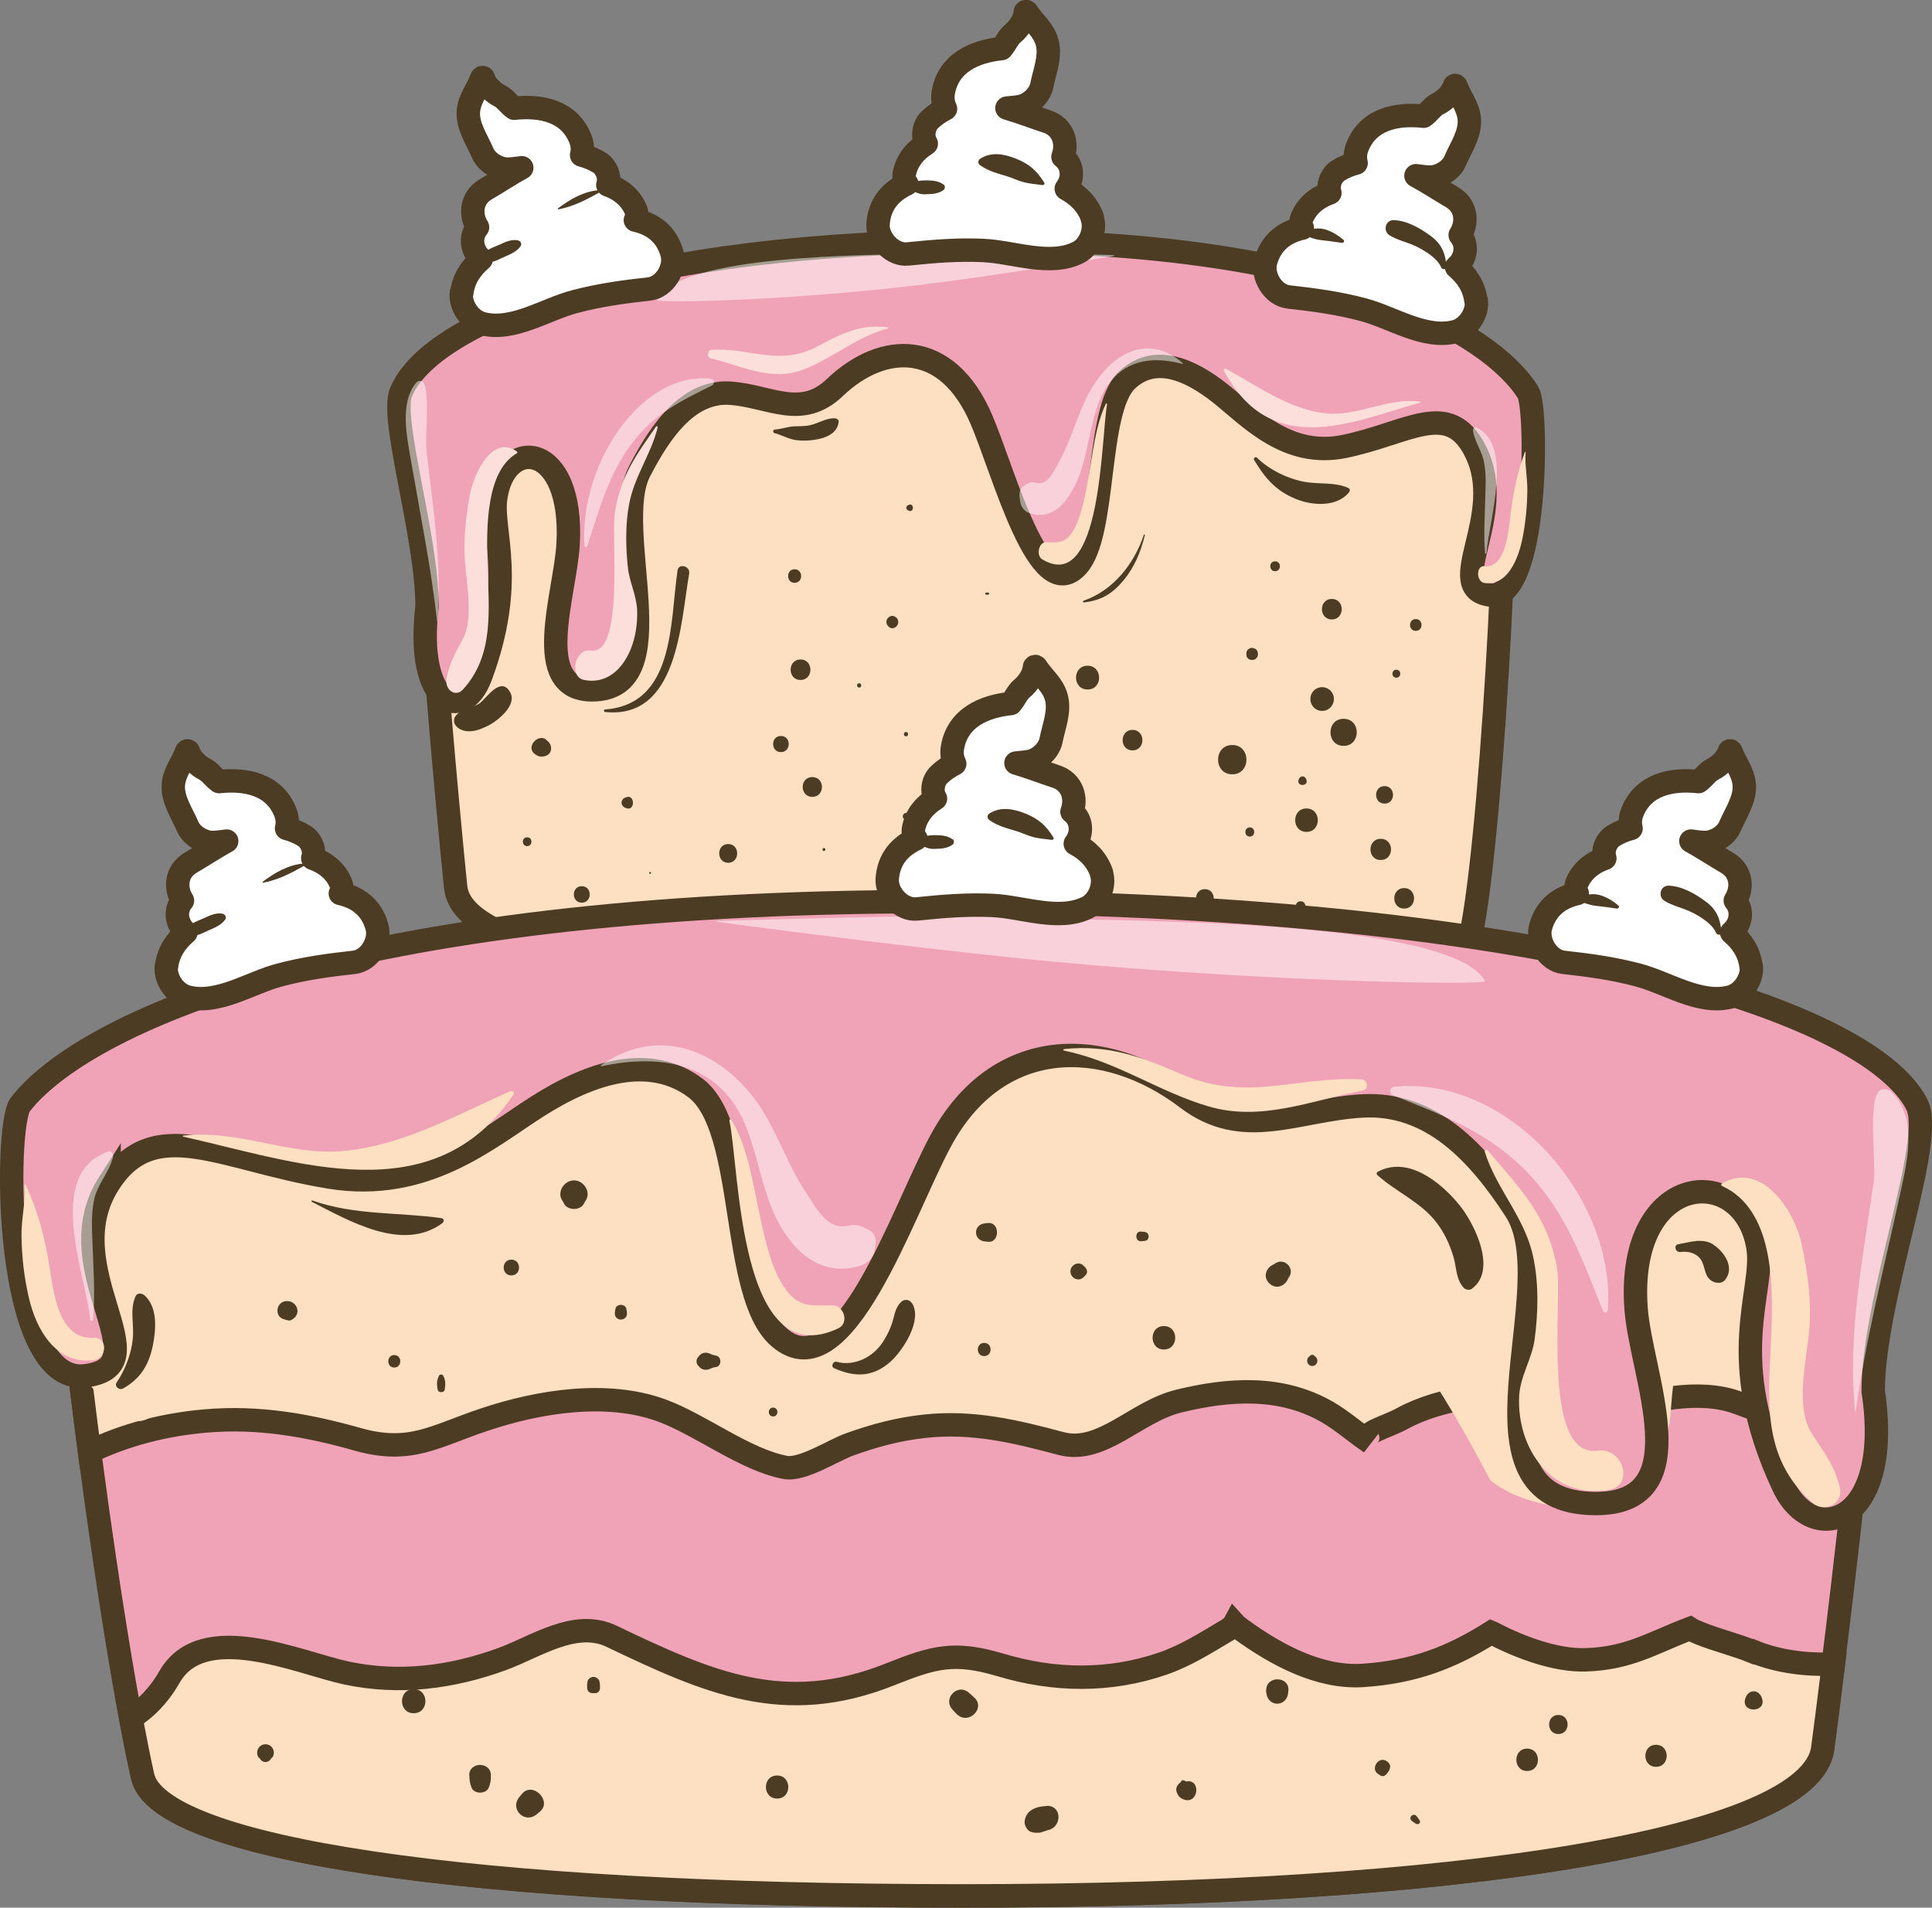 <?xml version="1.0" encoding="UTF-8"?>
<svg xmlns="http://www.w3.org/2000/svg" viewBox="0 0 111.38 109.98">
  <rect x="0" y="0" width="111.38" height="109.98" fill="#808080" stroke="none"/>
  <defs>
    <style>
      .cls-1 {
        fill: #4d3c24;
      }

      .cls-1, .cls-2, .cls-3, .cls-4 {
        stroke-width: 0px;
      }

      .cls-2 {
        fill: #fcdeda;
      }

      .cls-2, .cls-3 {
        mix-blend-mode: multiply;
      }

      .cls-5 {
        isolation: isolate;
      }

      .cls-6, .cls-3 {
        fill: #fddfc1;
      }

      .cls-6, .cls-7 {
        stroke-miterlimit: 10;
      }

      .cls-6, .cls-7, .cls-8, .cls-9 {
        stroke: #4d3c24;
        stroke-width: 1.35px;
      }

      .cls-7 {
        fill: #f0a3b7;
      }

      .cls-4 {
        mix-blend-mode: soft-light;
        opacity: .5;
      }

      .cls-4, .cls-8 {
        fill: #fff;
      }

      .cls-8, .cls-9 {
        stroke-linecap: round;
        stroke-linejoin: round;
      }

      .cls-9 {
        fill: none;
      }
    </style>
  </defs>
  <g class="cls-5">
    <g id="Capa_2" data-name="Capa 2">
      <g id="Capa_1-2" data-name="Capa 1">
        <g>
          <g>
            <path class="cls-6" d="m55.81,56.66c17.05,0,28.55-.25,29.1-3.33,1.23-6.82,2.35-28.91,1.61-30.11-2.01-3.28-11.04-8.32-29.72-8.32s-30.52,4.28-32.13,8.32c-.91,2.29,1.31,25.19,1.6,27.93.41,3.91,12.48,5.51,29.53,5.51Z"/>
            <path class="cls-3" d="m24.68,23.22c1.61-4.03,12.85-8.32,32.13-8.32s27.71,5.04,29.72,8.32c.59.97.92,3.41.61,7.03-.85.82-1.56,1.87-1.71,2.93-.14.99-.25,1.99-.34,2.98-.93.43-1.8-.15-1.99-1.29-.28-1.63.59-4.95.22-6.59-1.16-5.21-7.83.4-10.46-1.65-1.26-.98-2.47-2.68-4.06-2.64-1.64.04-2.37,2.22-2.85,3.85-.66,2.29-1.37,4.73-3.51,5.28-.98.25-1.53-.03-1.94-.59.92-.62,1.49-2.28.56-3.56-3.21-4.44-7.99-4.92-12.34-3.38-3.44.37-6.77,2.52-8.38,6.56-.31.77-.53,1.66-.76,2.54-.66,1.31-1.27,2.68-1.85,4.08-.88.87-2.04,1.14-3.19,1.23-1.51-.66-2.87-1.9-2.99-4.09-.11-2-.31-3.57-1.31-5.17-.61-.98-1.83-.72-2.48,0-1.71,1.93-.46,4.47-1.47,6.62-.22.46-.49.85-.79,1.17-.91-6.78-1.54-13.48-.82-15.31Z"/>
            <path class="cls-7" d="m85.05,25.99c-1.54-3-3.85-1.01-7.56-.25-3.28.67-5.42-1.68-7.09-3.02-1.9-1.52-3.88-2.27-5.43-.81-1.83,1.72-1.17,8.88-2.87,10.72-2.2,2.38-4.21-5.38-5.52-8.44-1.96-4.58-5.65-4.52-8.45-1.85-1.93,1.85-3.76.5-6,.33-2.35-.17-3.98,2-5.26,4.5-1.73,3.34,2.24,12.6-2.74,12.6-3.55,0-1.54-5.54-1.38-8.39.34-5.96-3.71-6.31-4.18-2.61-.24,1.9,1.19,4.74-.87,10.25-1,2.69-3.77,1.69-3.08-4.07,0-3.99-2.13-10.75-1.51-12.31,1.69-4.24,13.5-8.74,33.76-8.74s29.12,5.3,31.23,8.74c.56.91.57,12.06-2.21,11.66-2.77-.4,1.07-4.58-.84-8.3Z"/>
            <path class="cls-3" d="m85.59,32.65c1.21.11,1.38-1.99,1.51-3.11.15-1.2.4-2.38.81-3.48,0-.02.04-.01.04.01-.05.76.11,1.46.1,2.21-.01.91-.09,1.77-.26,2.66-.26,1.37-.92,2.85-2.21,2.67-.48-.07-.5-1.01,0-.97Z"/>
            <path class="cls-2" d="m70.68,21.26c1.86,1.03,3.69,2.35,5.75,2.57,1.85.2,3.57-.94,5.45-.67.02,0,.03.04,0,.05-3.88,1.09-8.57,3.31-11.31-1.82-.05-.09.04-.16.1-.13Z"/>
            <path class="cls-3" d="m60.29,31.26c.77.03,1.2.07,1.67-.83.43-.83.6-1.88.78-2.84.26-1.44.4-3.01,1.01-4.31.02-.05.08-.01.07.04-.35,2.01-.31,10.97-3.73,8.93-.39-.23-.19-1.01.21-.99Z"/>
            <path class="cls-2" d="m41.01,20.17c2.22-.15,3.9.99,6.14-.21,1.38-.74,2.51-1.29,4.04-1.09.03,0,.04.06,0,.07-1.8.46-3.23,1.76-4.94,2.39-1.81.67-3.51-.24-5.29-.68-.23-.06-.16-.47.05-.49Z"/>
            <path class="cls-2" d="m34.05,37.5c1.94.34,1.19-6.5,1.39-7.88.32-2.19,1.25-3.39,2.38-5.03.04-.05.11,0,.09.07-.4,1.59-1.35,2.8-1.65,4.45-.21,1.15-.19,2.46-.06,3.62.09.84.49,1.57.53,2.43.09,2.25-1.11,4.43-3.06,4.04-.9-.18-.5-1.85.37-1.69Z"/>
            <path class="cls-2" d="m25.75,39.08c.19-.94.52-1.46.95-2.28.59-1.13.21-3.1.11-4.36-.1-1.28.04-2.57.26-3.82.26-1.47,1.38-3.57,2.73-2.59.03.02.03.08,0,.1-1.76,1.01-1.76,4.19-1.7,6.31.08,2.73.41,5.32-1.42,7.32-.41.45-1.07.03-.93-.68Z"/>
            <path class="cls-4" d="m85.57,26.73c-.11-.7-.52-1.18-.65-1.87-.02-.12.07-.27.17-.22,2.19.97.75,5.32.61,7.23,0,.08-.09.08-.09,0-.09-1.11,0-2.21.02-3.32.02-.63.05-1.18-.06-1.82Z"/>
            <path class="cls-4" d="m58.99,28.03c.23-.16.44-.28.71-.2.73.21,1.1-.75,1.45-1.39.57-1.06.9-2.28,1.42-3.37,1.2-2.56,3.49-4,5.62-2.13.02.02,0,.05-.02.04-2.09-.56-4.12-.13-4.99,2.69-.3.97-.45,2.01-.72,3-.47,1.72-1.52,3.5-3.14,2.9-.22-.08-.46-.32-.5-.63l-.04-.27c-.03-.25.02-.5.2-.63Z"/>
            <path class="cls-4" d="m41.01,21.85c.17.02.2.29.04.37-1.74.87-3.29,1.59-4.62,3.34-1.32,1.73-1.86,3.75-2.57,5.91-.04.11-.16.1-.17-.03-.28-4.77,3.36-10.08,7.31-9.6Z"/>
            <path class="cls-4" d="m23.98,22.08c.1-.12.29-.18.4-.06.42.4.13,3.14.2,3.85.36,3.3.92,6.61.64,9.96,0,.01-.02.02-.02,0-.35-3.13-.96-6.1-1.49-9.18-.25-1.46-.68-3.38.26-4.56Z"/>
            <path class="cls-4" d="m37.9,17.31c1.19-2.7,12.55-2.56,14.66-2.69,3.87-.23,7.77-.01,11.65.09.02,0,.03.04,0,.05-3.34.55-6.67,1.08-10.02,1.52-7.98,1.05-16.38,1.22-16.29,1.02Z"/>
            <path class="cls-1" d="m72.05,47.7c-.34,0-.34.53,0,.53s.34-.53,0-.53Z"/>
            <path class="cls-1" d="m75.3,44.91c-.09-.2-.33-.2-.42,0-.2.46.62.46.42,0Z"/>
            <path class="cls-1" d="m71.04,42.95c-1.09,0-1.09,1.69,0,1.69s1.09-1.69,0-1.69Z"/>
            <path class="cls-1" d="m75.32,46.61c-.87,0-.87,1.35,0,1.35s.87-1.35,0-1.35Z"/>
            <path class="cls-1" d="m79.82,45.32c-.65,0-.65,1.01,0,1.01s.65-1.01,0-1.01Z"/>
            <path class="cls-1" d="m80.5,38.61c-.3,0-.3.46,0,.46s.3-.46,0-.46Z"/>
            <path class="cls-9" d="m76.22,40.31s.01-.02,0-.02"/>
            <path class="cls-1" d="m77.46,41.44c-1.01,0-1.01,1.56,0,1.56s1.01-1.56,0-1.56Z"/>
            <path class="cls-1" d="m69.46,51.26c-.68,0-.68,1.06,0,1.06s.68-1.06,0-1.06Z"/>
            <path class="cls-1" d="m74.98,51.96c-.37,0-.37.57,0,.57s.37-.57,0-.57Z"/>
            <path class="cls-1" d="m79.6,48.36c-.79,0-.79,1.22,0,1.22s.79-1.22,0-1.22Z"/>
            <path class="cls-1" d="m80.95,51.2c-.76,0-.76,1.18,0,1.18s.76-1.18,0-1.18Z"/>
            <path class="cls-1" d="m81.62,35.69c-.44,0-.44.68,0,.68s.44-.68,0-.68Z"/>
            <path class="cls-1" d="m65.94,30.84c-.55,1.66-1.77,3.21-3.47,3.79-.05.02-.05.11.01.1,1-.11,1.64-.49,2.29-1.27.62-.74,1.01-1.67,1.23-2.61,0-.04-.05-.06-.06-.02Z"/>
            <path class="cls-1" d="m77.75,28.14c-.77-.35-1.59-.22-2.42-.34-.99-.15-2.15-.7-2.86-1.41-.08-.09-.23.02-.17.13.64,1.06,1.26,1.79,2.44,2.26.96.38,2.35.46,3.04-.41.05-.06.06-.18-.03-.22Z"/>
            <path class="cls-1" d="m39.06,32.89c-.44,2.98-.15,7.71-4.17,8.01-.1,0-.09.14,0,.15,4.19.42,4.34-5.1,4.84-7.98.08-.44-.61-.62-.67-.18Z"/>
            <path class="cls-1" d="m48.18,24.12c-.51-.05-.98.28-1.47.39-.3.07-.63.06-.94.07-.37.02-.72.16-1.09.18-.12,0-.15.18-.03.21.42.11.78.33,1.22.4.35.05.72.04,1.06-.01.62-.09,1.35-.34,1.42-1.05.01-.11-.1-.18-.19-.19Z"/>
            <path class="cls-1" d="m29.4,39.89c-.52-.89-1.29.26-1.69.61-.37.33-1.63.44-1.53,1.12.05.31.42.5.7.53.43.05.78-.09,1.17-.27.59-.27,1.81-1.22,1.35-1.99Z"/>
            <path class="cls-1" d="m41.98,48.66c-.69,0-.69,1.08,0,1.08s.69-1.08,0-1.08Z"/>
            <path class="cls-1" d="m45.02,42.43c-.6,0-.6.93,0,.93s.6-.93,0-.93Z"/>
            <path class="cls-1" d="m46.83,44.8c-.74,0-.74,1.14,0,1.14s.74-1.14,0-1.14Z"/>
            <path class="cls-1" d="m47.5,48.89c-.11,0-.11.17,0,.17s.11-.17,0-.17Z"/>
            <path class="cls-1" d="m56.28,49.37c-.65,0-.65,1.01,0,1.01s.65-1.01,0-1.01Z"/>
            <path class="cls-1" d="m55.61,42.03c-.25,0-.25.38,0,.38s.24-.38,0-.38Z"/>
            <path class="cls-1" d="m51.68,35.62s-.02-.02-.03-.03c-.13-.11-.29-.11-.42,0,0,0-.02.02-.03.03-.11.09-.13.29-.05.41,0,.01.02.03.03.04.14.2.39.2.53,0,0-.01.02-.03.03-.04.08-.12.05-.32-.05-.41Z"/>
            <path class="cls-1" d="m46.15,38.02c-.76,0-.76,1.18,0,1.18s.76-1.18,0-1.18Z"/>
            <path class="cls-1" d="m49.53,39.39c-.16,0-.16.25,0,.25s.16-.25,0-.25Z"/>
            <path class="cls-1" d="m36.1,45.96s-.03.01-.05.02c-.29.11-.29.48,0,.59.02,0,.03.01.05.02.52.2.52-.82,0-.63Z"/>
            <path class="cls-1" d="m31.42,42.64s.09.05.13.07c-.43-.52-1.27.31-.74.74.19.16.36.21.61.14.51-.14.43-.79,0-.96Z"/>
            <path class="cls-1" d="m33.54,51.09c-.61,0-.61.95,0,.95s.61-.95,0-.95Z"/>
            <path class="cls-1" d="m30.39,48.27c-.33,0-.33.51,0,.51s.33-.51,0-.51Z"/>
            <path class="cls-1" d="m37.48,50.27c-.07,0-.07.11,0,.11s.07-.11,0-.11Z"/>
            <path class="cls-1" d="m44.95,52.85c-.13-.06-.15-.06-.29-.04-.1.02-.1.19,0,.2.14.02.16.02.29-.04.05-.02.05-.1,0-.13Z"/>
            <path class="cls-1" d="m51.78,52.53c-.64,0-.64.99,0,.99s.64-.99,0-.99Z"/>
            <path class="cls-1" d="m52.47,46.96c-.04-.08-.15-.12-.24-.1-.02,0-.03.01-.05.02-.18.06-.18.31,0,.37.02,0,.03.01.05.02.09.03.19-.02.24-.1.04-.08.04-.13,0-.21Z"/>
            <path class="cls-1" d="m52.23,42.2c-.16,0-.16.25,0,.25s.16-.25,0-.25Z"/>
            <path class="cls-1" d="m45.81,32.82c-.5,0-.5.78,0,.78s.5-.78,0-.78Z"/>
            <path class="cls-1" d="m52.41,29.1s-.03.01-.05.02c-.15.05-.15.26,0,.31.02,0,.03.01.05.02.29.1.29-.45,0-.35Z"/>
            <path class="cls-1" d="m56.96,34.16s-.08,0-.11.01c-.07,0-.07.1,0,.11.04,0,.08,0,.11.01.08,0,.08-.13,0-.13Z"/>
            <path class="cls-1" d="m65.29,42.08c-.76,0-.76,1.18,0,1.18s.76-1.18,0-1.18Z"/>
            <path class="cls-1" d="m62.25,49.13c-.67,0-.67,1.03,0,1.03s.67-1.03,0-1.03Z"/>
            <path class="cls-1" d="m62.7,38.38c-.89,0-.89,1.37,0,1.37s.88-1.37,0-1.37Z"/>
            <path class="cls-1" d="m72.29,37.38s0,0,0,0c-.1-.06-.22-.03-.31.04-.13.1-.14.22-.12.38.04.27.41.32.57.15.16-.16.11-.54-.15-.57Z"/>
            <path class="cls-1" d="m73.51,32.36c-.37,0-.37.57,0,.57s.37-.57,0-.57Z"/>
            <path class="cls-1" d="m76.78,34.53c-.76,0-.76,1.18,0,1.18s.76-1.18,0-1.18Z"/>
            <g>
              <path class="cls-8" d="m85.09,17.35c-.1-.82-.53-1.46-1.12-1.96.52-.44.7-1.25.21-1.84.43-.67.41-1.67-.48-2.19-.67-.39-1.36-.85-2.07-1.23.3.04.58.08.82.08.55,0,1.21-.4,1.43-.92.31-.73.87-1.53.83-2.36-.04-.77-.53-1.3-.77-1.97-.02-.05-.09-.05-.1,0-.12.43-.57.84-.95,1.03-.33.17-.52.5-.82.71-1.54-.17-3.18.15-3.82,1.77-.13.33-.14.65-.07.93-.34.09-.68.22-1.02.43-.4.25-.65.83-.49,1.29-.71.25-1.32.72-1.62,1.45-.07.18-.07.41.03.58-.98.22-1.79.78-2.11,1.92-.24.84.42,1.95,1.32,2.05,1.46.16,2.86.35,4.29.73,1.68.44,3.55,1.72,5.31,1.27.72-.18,1.31-1.04,1.22-1.78Z"/>
              <path class="cls-1" d="m77.45,13.83c-.28-.25-.59-.44-.95-.57-.47-.17-.85-.07-1.3.06-.13.04-.13.22,0,.26.33.1.59.22.94.26.4.04.81.1,1.21.16.1.02.19-.1.1-.18Z"/>
              <path class="cls-1" d="m82.53,13.64c-.61-.46-1.41-.93-2.19-.95-.48,0-.62.63-.24.87.46.29,1.03.4,1.53.64.5.24,1.24.69,1.45,1.21.06.15.32.15.31-.04-.05-.73-.27-1.28-.86-1.73Z"/>
            </g>
            <g>
              <path class="cls-8" d="m62.98,12.56c-.28-.78-.83-1.31-1.51-1.68.42-.54.42-1.37-.19-1.84.28-.75.05-1.72-.94-2.04-.74-.24-1.51-.54-2.29-.77.3-.03.59-.05.81-.1.54-.12,1.09-.65,1.2-1.2.15-.78.53-1.68.31-2.48-.2-.74-.79-1.16-1.17-1.76-.03-.05-.1-.03-.1.03-.03.44-.38.94-.71,1.21-.29.24-.41.6-.65.87-1.54.16-3.07.82-3.36,2.54-.06.35,0,.67.13.93-.31.16-.62.36-.91.64-.34.33-.46.95-.2,1.37-.64.4-1.13.98-1.27,1.76-.03.19.02.41.15.56-.91.43-1.58,1.14-1.66,2.32-.05.87.83,1.82,1.72,1.72,1.46-.15,2.87-.27,4.35-.2,1.74.08,3.83.93,5.46.12.67-.33,1.06-1.29.81-2Z"/>
              <path class="cls-1" d="m54.41,10.65c-.26-.2-.57-.24-.9-.25-.2,0-.37,0-.56.03-.22.05-.35.18-.54.28-.07.04-.07.15,0,.18.34.17.55.33.95.31.37-.01.75-.02,1.05-.26.08-.07.08-.23,0-.3Z"/>
              <path class="cls-1" d="m58.6,9.16c-.68-.28-1.44-.43-2.09-.01-.15.1-.14.29,0,.38.48.34,1.01.47,1.57.64.3.09.58.24.89.32.39.11.72.12,1.12.18.08.01.16-.06.11-.14-.43-.69-.83-1.05-1.59-1.37Z"/>
            </g>
            <g>
              <path class="cls-8" d="m26.62,16.9c.1-.82.53-1.46,1.12-1.96-.52-.44-.7-1.25-.21-1.84-.43-.67-.41-1.67.48-2.19.67-.39,1.36-.85,2.07-1.24-.3.04-.58.08-.82.08-.55,0-1.21-.4-1.43-.92-.31-.73-.87-1.53-.83-2.36.04-.76.53-1.3.77-1.97.02-.05.09-.04.1,0,.12.43.57.84.95,1.03.33.17.52.5.82.71,1.54-.17,3.18.15,3.82,1.77.13.33.14.65.07.93.34.09.68.22,1.02.43.4.25.65.83.49,1.29.71.25,1.32.72,1.62,1.45.07.18.07.41-.03.58.98.22,1.79.78,2.11,1.92.24.84-.42,1.95-1.32,2.05-1.46.16-2.86.35-4.29.73-1.68.44-3.55,1.72-5.31,1.27-.72-.18-1.31-1.04-1.22-1.78Z"/>
              <path class="cls-1" d="m29.88,13.86c-.38-.08-.73.08-1.07.24-.34.16-.82.28-.99.63-.07.15,0,.3.15.36.37.12.75-.13,1.08-.27.36-.16.74-.3.97-.64.07-.11,0-.28-.13-.31Z"/>
              <path class="cls-1" d="m34.55,10.96c-.9.07-1.67.52-2.38,1.05-.03.02-.01.06.02.06.86-.16,1.63-.56,2.39-.99.05-.03.03-.12-.03-.12Z"/>
            </g>
          </g>
          <g>
            <path class="cls-7" d="m55.49,109.31c-28.68,0-46.35-2.76-47.28-6.89-2.06-9.14-5.64-36.33-4.4-37.94,3.38-4.39,18.58-11.15,50-11.15s51.35,5.74,54.06,11.15c1.53,3.07-2.32,32.65-2.81,36.33-.69,5.24-20.89,8.5-49.57,8.5Z"/>
            <path class="cls-6" d="m11.88,81.92c3-.26,5.85.24,8.74,1.06,3.05.86,4.43-.18,7.31-1.14,3.1-1.04,7.05-1.69,10.23-.52,2.25.83,4.8,2.85,7.12,3.28.98.18,2.78-1,3.68-1.32,1.48-.53,2.81-.89,4.39-1.06,2.73-.29,5.2.3,7.81,1,2.36.63,4.29-1.82,6.78-2.44,2.9-.71,5.9-.92,8.59.63.85.49,1.64,1.2,2.48,1.76-.64-.57.75-.8,1.85-1.4,2.17-1.18,5.77-1.78,8.13-.78.73.31,1.56.84,2.33,1.18.03-.01.05-.02.08-.04.53-.22,1.05-.44,1.58-.67,2.02-.77,4.99-1.39,7.14-.61,3.21,1.16,4.83,1.87,7.09,1.54.83-8.23,1.41-16.38.64-17.91-2.7-5.41-21.62-11.15-54.06-11.15S7.19,60.09,3.81,64.48c-.7.91.13,9.9,1.35,19.22,2.06-.99,4.34-1.58,6.72-1.78Z"/>
            <path class="cls-6" d="m101.08,95.23c-1.03-.42-2.11-.67-3.14-1.09-.25-.1-.41-.18-.52-.25-2.18.83-3.5,1.72-6,1.8-1.72.06-3.79-.72-5.29-1.5-.06-.03-.11-.06-.16-.08-2.36,1.49-4.53,2.29-7.39,2.48-2.53.17-5.03-1.21-7-2.63-.19-.14-.33-.25-.42-.35-.06.11-.18.23-.41.37-1.21.72-2.35,1.45-3.69,1.92-3.1,1.07-6.27,1.02-9.4.08-2.64-.78-3.79-.47-6.35.55-6.11,2.44-10.49.46-16.06-2.2-2.1-1-4.36.61-6.31,1.32-2.9,1.06-5.93,1.45-8.97.8-2.72-.58-8.28-3.13-10.2.23-.61,1.07-1.38,1.84-2.22,2.36.24,1.28.47,2.43.68,3.37.93,4.13,18.6,6.89,47.28,6.89s48.88-3.25,49.57-8.5c.1-.73.33-2.49.62-4.86-1.63.05-3.19-.15-4.6-.72Z"/>
            <path class="cls-3" d="m107.87,64.48c-2.7-5.41-21.62-11.15-54.06-11.15S7.19,60.09,3.81,64.48c-1.35,1.75-.71,6.89,1.07,14.84,2.1,3.55,4.2,3.15,4.71.79.47-2.18-.99-6.64-.38-8.84,1.95-6.98,13.18.53,17.6-2.21,2.12-1.32,4.16-3.59,6.83-3.54,2.76.06,3.99,2.98,4.79,5.17,1.12,3.07,2.3,6.34,5.91,7.08,1.65.34,2.57-.04,3.27-.79-1.55-.83-2.5-3.05-.95-4.77,5.39-5.96,13.44-6.6,20.76-4.53,5.79.5,11.39,3.37,14.1,8.79.52,1.04.89,2.22,1.28,3.41,1.11,1.75,2.14,3.59,3.12,5.47,1.49,1.17,3.43,1.53,5.36,1.65,2.54-.89,4.82-2.54,5.03-5.49.18-2.69.53-4.78,2.21-6.94,1.03-1.31,3.08-.97,4.16,0,2.88,2.59.78,5.99,2.48,8.87.37.62.82,1.13,1.33,1.57,1.53-9.09,2.6-18.07,1.38-20.52Z"/>
            <path class="cls-7" d="m6.29,68.2c2.6-4.03,6.48-1.36,12.72-.34,5.52.9,9.12-2.25,11.94-4.05,3.19-2.04,6.53-3.04,9.14-1.09,3.07,2.3,1.97,11.91,4.83,14.38,3.7,3.19,7.09-7.21,9.3-11.31,3.3-6.14,9.51-6.06,14.21-2.48,3.25,2.48,6.32.67,10.09.45,3.96-.23,6.69,2.68,8.86,6.03,2.9,4.48-3.78,16.89,4.62,16.89,5.97,0,2.59-7.43,2.32-11.25-.58-8,6.24-8.46,7.03-3.5.4,2.55-2,6.35,1.46,13.74,1.69,3.6,6.35,2.27,5.18-5.46,0-5.35,3.58-14.41,2.53-16.51-2.84-5.68-22.72-11.72-56.8-11.72S4.72,59.07,1.17,63.68c-.94,1.22-.96,16.17,3.71,15.64,4.67-.53-1.8-6.14,1.41-11.12Z"/>
            <path class="cls-3" d="m5.39,77.12c-2.03.14-2.31-2.67-2.55-4.17-.25-1.61-.67-3.18-1.37-4.66-.01-.03-.06-.02-.06.02.08,1.01-.19,1.96-.17,2.96.02,1.22.15,2.38.43,3.57.43,1.84,1.56,3.82,3.71,3.58.81-.09.85-1.36,0-1.3Z"/>
            <path class="cls-3" d="m29.42,62.91c-3.13,1.38-6.21,3.15-9.68,3.45-3.11.27-6.01-1.26-9.17-.89-.03,0-.05.05,0,.06,6.53,1.46,14.42,4.44,19.04-2.44.08-.12-.07-.22-.17-.17Z"/>
            <path class="cls-3" d="m47.96,75.25c-1.29.04-2.02.1-2.8-1.11-.72-1.11-1.01-2.53-1.3-3.8-.44-1.94-.67-4.04-1.69-5.78-.04-.06-.13-.02-.12.05.59,2.7.52,14.7,6.28,11.97.65-.31.32-1.35-.36-1.33Z"/>
            <path class="cls-3" d="m78.47,62.23c-3.74-.2-6.57,1.33-10.33-.29-2.32-1-4.22-1.73-6.79-1.46-.05,0-.07.08-.01.09,3.02.61,5.43,2.36,8.31,3.21,3.04.9,5.9-.32,8.91-.91.39-.08.27-.63-.09-.65Z"/>
            <path class="cls-3" d="m92.1,83.63c-3.26.45-2.01-8.71-2.34-10.56-.53-2.94-2.11-4.54-4-6.75-.06-.07-.19,0-.16.09.67,2.14,2.28,3.75,2.77,5.97.35,1.54.31,3.3.1,4.85-.16,1.13-.83,2.11-.89,3.25-.15,3.02,1.86,5.95,5.15,5.42,1.51-.24.85-2.48-.63-2.27Z"/>
            <path class="cls-3" d="m106.07,85.74c-.33-1.27-.88-1.96-1.6-3.06-.99-1.52-.35-4.15-.18-5.85.17-1.72-.07-3.45-.43-5.13-.43-1.97-2.33-4.79-4.59-3.47-.05.03-.05.11,0,.14,2.97,1.35,2.96,5.61,2.85,8.46-.14,3.65-.69,7.13,2.38,9.82.69.6,1.8.03,1.56-.91Z"/>
            <path class="cls-4" d="m5.42,69.19c.19-.94.88-1.58,1.1-2.51.04-.16-.11-.36-.29-.29-3.69,1.3-1.27,7.14-1.03,9.69,0,.1.15.1.16,0,.14-1.49.02-2.96-.03-4.45-.03-.85-.08-1.59.09-2.44Z"/>
            <path class="cls-4" d="m50.13,70.93c-.4-.22-.73-.38-1.2-.27-1.23.29-1.86-1-2.44-1.87-.96-1.42-1.52-3.06-2.38-4.52-2.03-3.44-5.87-5.37-9.46-2.86-.03.02-.01.07.02.06,3.51-.75,6.94-.18,8.39,3.61.5,1.3.76,2.7,1.22,4.02.79,2.31,2.57,4.69,5.29,3.88.37-.11.77-.43.84-.84l.06-.37c.05-.33-.03-.67-.34-.84Z"/>
            <path class="cls-4" d="m80.39,62.65c-.29.03-.34.39-.07.5,2.93,1.17,5.53,2.14,7.77,4.48,2.22,2.32,3.14,5.03,4.32,7.93.06.15.27.13.28-.04.48-6.4-5.66-13.51-12.3-12.87Z"/>
            <path class="cls-4" d="m109.05,62.96c-.16-.16-.48-.24-.68-.09-.71.53-.21,4.21-.34,5.16-.61,4.43-1.54,8.86-1.08,13.35,0,.02.03.02.03,0,.59-4.2,1.61-8.18,2.51-12.31.42-1.95,1.14-4.53-.44-6.11Z"/>
            <path class="cls-4" d="m85.62,56.56c-2-3.61-21.12-3.43-24.67-3.6-6.51-.31-13.08-.02-19.6.13-.04,0-.04.06,0,.06,5.61.74,11.23,1.45,16.86,2.04,13.43,1.41,27.56,1.64,27.41,1.37Z"/>
            <path class="cls-1" d="m67.1,76.45c-.87,0-.87,1.35,0,1.35s.87-1.35,0-1.35Z"/>
            <path class="cls-1" d="m73.56,72.81c-.14.08-.26.07.08.03-.55.06-.92.7-.47,1.14.45.45,1.08.08,1.14-.47-.04.34-.05.22.03.08.28-.5-.28-1.06-.78-.78Z"/>
            <path class="cls-1" d="m62.58,73.08c-.11-.11-.21-.24-.41-.24-.25,0-.46.21-.46.46s.21.46.46.46c.2,0,.3-.13.41-.24.12-.12.12-.31,0-.43Z"/>
            <path class="cls-1" d="m52.57,75.13c-.14-.22-.42-.25-.61-.08-.27.25-.36.58-.45.94-.12.5-.34.96-.62,1.39-.56.86-1.64,1.41-2.65,1.13-.21-.06-.37.27-.15.37,1.21.54,2.25.52,3.26-.39.72-.65,1.84-2.39,1.23-3.36Z"/>
            <path class="cls-1" d="m8.3,74.66c-.14-.11-.39-.13-.48.06-.32.72-.13,1.41-.15,2.18-.02.95-.41,2.02-.94,2.79-.16.23.14.48.36.36.99-.55,1.48-1.34,1.71-2.43.2-.95.31-2.28-.5-2.97Z"/>
            <path class="cls-1" d="m25.47,70.23c-2.48-.35-5.05-.16-7.46-1.02-.05-.02-.08.06-.03.08,2.15,1.09,5.24,2.92,7.53,1.22.09-.06.11-.25-.04-.27Z"/>
            <path class="cls-1" d="m84.15,69.49c-1.05-1.3-2.98-2.89-4.73-1.93-.06.04-.08.13-.02.18,1.11,1,2.51,1.55,3.43,2.76.45.59.77,1.29.97,1.99.18.62.13,1.25.58,1.75.11.12.34.16.47.06,1.48-1.07.16-3.75-.71-4.82Z"/>
            <path class="cls-1" d="m98.79,71.76c-.62-.41-1.36-.15-2.03-.03-.3.05-.17.49.12.45.43-.06.91.05,1.17.43.29.42.17,1.02.71,1.28.22.1.51.11.68-.09.59-.7-.02-1.62-.66-2.04Z"/>
            <path class="cls-1" d="m75.8,78.19s-.03-.03-.04-.04c-.05-.06-.17-.06-.22,0-.01.01-.02.03-.04.04-.25.15-.15.56.15.56s.41-.4.15-.56Z"/>
            <path class="cls-1" d="m66.04,71.03c-.09-.01-.17-.03-.26-.03-.36-.03-.36.58,0,.56.09,0,.17-.02.26-.03.24-.04.24-.45,0-.49Z"/>
            <path class="cls-1" d="m56.74,77.42c-.49,0-.49.76,0,.76s.49-.76,0-.76Z"/>
            <path class="cls-1" d="m56.96,70.51c-.06,0-.13.01-.19.02-.67.07-.67.97,0,1.04.06,0,.13.01.19.02.69.07.69-1.15,0-1.08Z"/>
            <path class="cls-1" d="m16.89,75.11c-.11-.08-.24-.1-.37-.1-.6.02-.74.89-.14,1.05.15.04.31.12.45.02.02-.01.04-.03.06-.04.35-.23.34-.69,0-.93Z"/>
            <path class="cls-1" d="m22.73,78.12c-.46,0-.46.72,0,.72s.46-.72,0-.72Z"/>
            <path class="cls-1" d="m25.55,79.31c-.04-.09-.19-.09-.24,0-.15.3-.13.48-.08.8.03.2.38.2.41,0,.04-.32.06-.51-.09-.8Z"/>
            <path class="cls-1" d="m29.48,72.62c-.59,0-.59.91,0,.91s.59-.91,0-.91Z"/>
            <path class="cls-1" d="m33.09,68.05c-.56,0-1.01.67-.67,1.17.03.05.06.09.08.14.2.45.98.45,1.18,0,.02-.05.05-.1.08-.14.34-.5-.11-1.17-.67-1.17Z"/>
            <path class="cls-1" d="m36.11,75.46c-.05-.31-.58-.31-.63,0-.01.06-.02.12-.03.18-.09.58.78.58.69,0-.01-.06-.02-.12-.03-.18Z"/>
            <path class="cls-1" d="m44.57,81.15c-.33,0-.33.51,0,.51s.33-.51,0-.51Z"/>
            <path class="cls-1" d="m41.29,78.15c-.12-.01-.24-.05-.35-.1-.19-.1-.44-.09-.6.08-.03.03-.05.06-.08.09-.14.15-.14.38,0,.52.03.03.06.06.08.09.16.16.4.18.6.08.11-.05.23-.09.35-.1.32-.06.32-.59,0-.65Z"/>
            <path class="cls-1" d="m15.3,100.56c-.42,0-.63.52-.34.82,0-.02,0-.04,0-.05.13.34.56.34.69,0,0,.02,0,.04,0,.05.29-.3.09-.82-.34-.82Z"/>
            <path class="cls-1" d="m23.85,97.38c-.9,0-.9,1.39,0,1.39s.9-1.39,0-1.39Z"/>
            <path class="cls-1" d="m27.06,102.35c0,.26.03.47.13.72.16.37.82.37.98,0,.11-.24.13-.45.13-.72,0-.8-1.25-.8-1.25,0Z"/>
            <path class="cls-1" d="m30.1,103.41c-.05.06-.1.12-.15.18-.59.7.3,1.59,1,1,.06-.05.12-.1.18-.15.72-.61-.42-1.75-1.03-1.03Z"/>
            <path class="cls-1" d="m34.58,97.14s0,0,0,0c0,0,0,0,0,0,0-.02,0-.04,0-.06,0-.05-.01-.09-.02-.14-.02-.12-.14-.22-.25-.25-.06-.02-.12-.02-.19,0-.11.03-.23.13-.25.25,0,.05-.01.09-.02.14,0,.02,0,.04,0,.06,0,0,0,0,0,0,0,0,0,0,0,0,0,.04-.01.09,0,.14,0,.02,0,.04,0,.06.03.22.2.29.37.27.17.03.34-.04.37-.27,0-.02,0-.04,0-.06,0-.05,0-.1,0-.14Z"/>
            <path class="cls-1" d="m44.8,102.36c-.86,0-.86,1.33,0,1.33s.86-1.33,0-1.33Z"/>
            <path class="cls-1" d="m56.16,97.87s-.04-.04-.06-.07c-.02-.02-.03-.02-.05-.04-.06-.05-.12-.11-.18-.16-.64-.59-1.55.31-.96.96.06.06.11.12.17.18.01.02.02.03.04.05.02.02.04.04.07.06.66.6,1.64-.38.98-.98Z"/>
            <path class="cls-1" d="m60.34,104.12c-.59.02-1.21.23-1.27.9-.02.21.14.49.33.58,0,0,.01,0,.02,0,.16.07.34.08.51.04,0,0,0,0-.01.01-.31.11.14-.02.21-.05.03-.01.33-.09.21-.08.89-.1.93-1.44,0-1.41Z"/>
            <path class="cls-1" d="m68.45,102.7s-.07,0-.1,0c-.08-.09-.21-.09-.27.01,0,.02-.02.04-.03.05-.17.12-.29.33-.22.54.07.2.15.32.34.41.89.42,1.11-1.08.28-1.02Z"/>
            <path class="cls-1" d="m72.99,97.43c0,.06,0,.13.02.19.09.8,1.15.8,1.25,0,0-.06.01-.13.02-.19.02-.82-1.29-.82-1.28,0Z"/>
            <path class="cls-1" d="m79.93,101.52c-.5-.29-.95.51-.45.77.02,0,.02,0,.04.03.11.1.27.1.37,0,.23-.22.41-.58.04-.79Z"/>
            <path class="cls-1" d="m81.84,104.96c-.04-.09-.1-.16-.16-.24-.19-.26-.54.08-.27.27.08.06.15.12.24.16.14.06.26-.06.2-.2Z"/>
            <path class="cls-1" d="m88.04,100.81c-.83,0-.83,1.29,0,1.29s.83-1.29,0-1.29Z"/>
            <path class="cls-1" d="m89.84,98.87c-.71,0-.71,1.1,0,1.1s.71-1.1,0-1.1Z"/>
            <path class="cls-1" d="m95.47,100.59c-.82,0-.82,1.27,0,1.27s.82-1.27,0-1.27Z"/>
            <path class="cls-1" d="m101.59,97.94c-.17-.58-.81-.58-.98,0-.24.82,1.21.82.98,0Z"/>
            <g>
              <path class="cls-8" d="m100.95,55.72c-.1-.82-.53-1.46-1.12-1.96.52-.44.7-1.25.21-1.84.43-.67.41-1.67-.49-2.19-.67-.39-1.36-.85-2.07-1.24.3.04.58.08.82.08.55,0,1.21-.4,1.43-.92.31-.73.87-1.53.83-2.36-.04-.76-.53-1.3-.77-1.97-.02-.05-.09-.04-.1,0-.12.43-.57.84-.95,1.03-.33.17-.52.5-.82.71-1.54-.17-3.18.15-3.82,1.77-.13.33-.14.65-.07.93-.34.09-.68.22-1.02.43-.4.25-.65.83-.49,1.29-.71.25-1.32.72-1.62,1.45-.07.18-.07.41.03.58-.98.22-1.79.78-2.11,1.92-.24.84.42,1.95,1.32,2.05,1.46.16,2.86.35,4.29.73,1.68.44,3.55,1.72,5.31,1.27.72-.18,1.31-1.04,1.22-1.78Z"/>
              <path class="cls-1" d="m93.3,52.21c-.28-.25-.59-.44-.95-.57-.47-.17-.85-.07-1.3.06-.13.04-.13.22,0,.26.33.11.59.22.94.26.4.04.81.1,1.21.16.09.02.19-.1.1-.18Z"/>
              <path class="cls-1" d="m98.38,52.01c-.6-.46-1.41-.93-2.19-.95-.48,0-.62.63-.24.87.46.29,1.03.4,1.53.64.5.24,1.24.69,1.45,1.21.06.15.33.15.31-.04-.05-.73-.27-1.29-.86-1.73Z"/>
            </g>
            <g>
              <path class="cls-8" d="m63.5,50.31c-.28-.78-.83-1.31-1.51-1.67.42-.54.42-1.38-.19-1.84.28-.75.05-1.72-.94-2.04-.74-.24-1.51-.54-2.29-.77.3-.03.59-.05.82-.1.54-.12,1.09-.65,1.2-1.2.15-.78.53-1.68.31-2.48-.2-.74-.79-1.16-1.17-1.76-.03-.05-.1-.03-.1.03-.03.44-.38.94-.71,1.21-.29.24-.41.6-.65.87-1.54.16-3.07.82-3.36,2.54-.06.35,0,.67.13.93-.31.16-.62.36-.91.64-.34.33-.46.95-.2,1.37-.64.4-1.13.98-1.27,1.76-.03.19.02.41.15.56-.91.43-1.58,1.14-1.66,2.32-.05.87.83,1.82,1.72,1.72,1.46-.15,2.87-.27,4.35-.2,1.74.08,3.83.93,5.46.12.67-.33,1.06-1.29.81-2Z"/>
              <path class="cls-1" d="m54.93,48.4c-.26-.2-.57-.24-.9-.25-.2,0-.37,0-.56.03-.22.05-.35.17-.54.27-.07.04-.07.15,0,.18.34.17.55.33.95.31.37-.01.75-.02,1.05-.26.08-.07.08-.23,0-.3Z"/>
              <path class="cls-1" d="m59.13,46.91c-.68-.28-1.44-.43-2.09-.01-.15.1-.14.29,0,.38.48.34,1.01.47,1.57.64.3.09.58.23.89.32.39.11.72.12,1.12.18.08.01.16-.06.11-.14-.43-.69-.83-1.05-1.59-1.37Z"/>
            </g>
            <g>
              <path class="cls-8" d="m9.6,55.72c.1-.82.53-1.46,1.12-1.96-.52-.44-.7-1.25-.2-1.84-.43-.67-.41-1.67.48-2.19.67-.39,1.36-.85,2.07-1.24-.3.04-.58.08-.82.08-.55,0-1.21-.4-1.43-.92-.31-.73-.87-1.53-.83-2.36.04-.76.53-1.3.77-1.97.02-.05.09-.04.1,0,.12.43.57.84.95,1.03.33.17.52.5.82.71,1.54-.17,3.18.15,3.82,1.77.13.33.14.65.07.93.34.09.68.22,1.02.43.4.25.65.83.49,1.29.71.25,1.32.72,1.62,1.45.07.18.07.41-.03.58.98.22,1.79.78,2.11,1.92.24.84-.42,1.95-1.32,2.05-1.46.16-2.86.35-4.29.73-1.68.44-3.55,1.72-5.31,1.27-.72-.18-1.31-1.04-1.22-1.78Z"/>
              <path class="cls-1" d="m12.86,52.68c-.38-.08-.73.08-1.07.24-.34.16-.81.28-.99.63-.07.15,0,.3.14.36.37.12.75-.13,1.08-.27.36-.16.74-.3.97-.64.07-.11,0-.28-.13-.31Z"/>
              <path class="cls-1" d="m17.53,49.78c-.9.07-1.67.52-2.38,1.05-.03.02-.01.06.02.06.86-.16,1.63-.56,2.39-.99.05-.03.03-.12-.03-.12Z"/>
            </g>
          </g>
        </g>
      </g>
    </g>
  </g>
</svg>